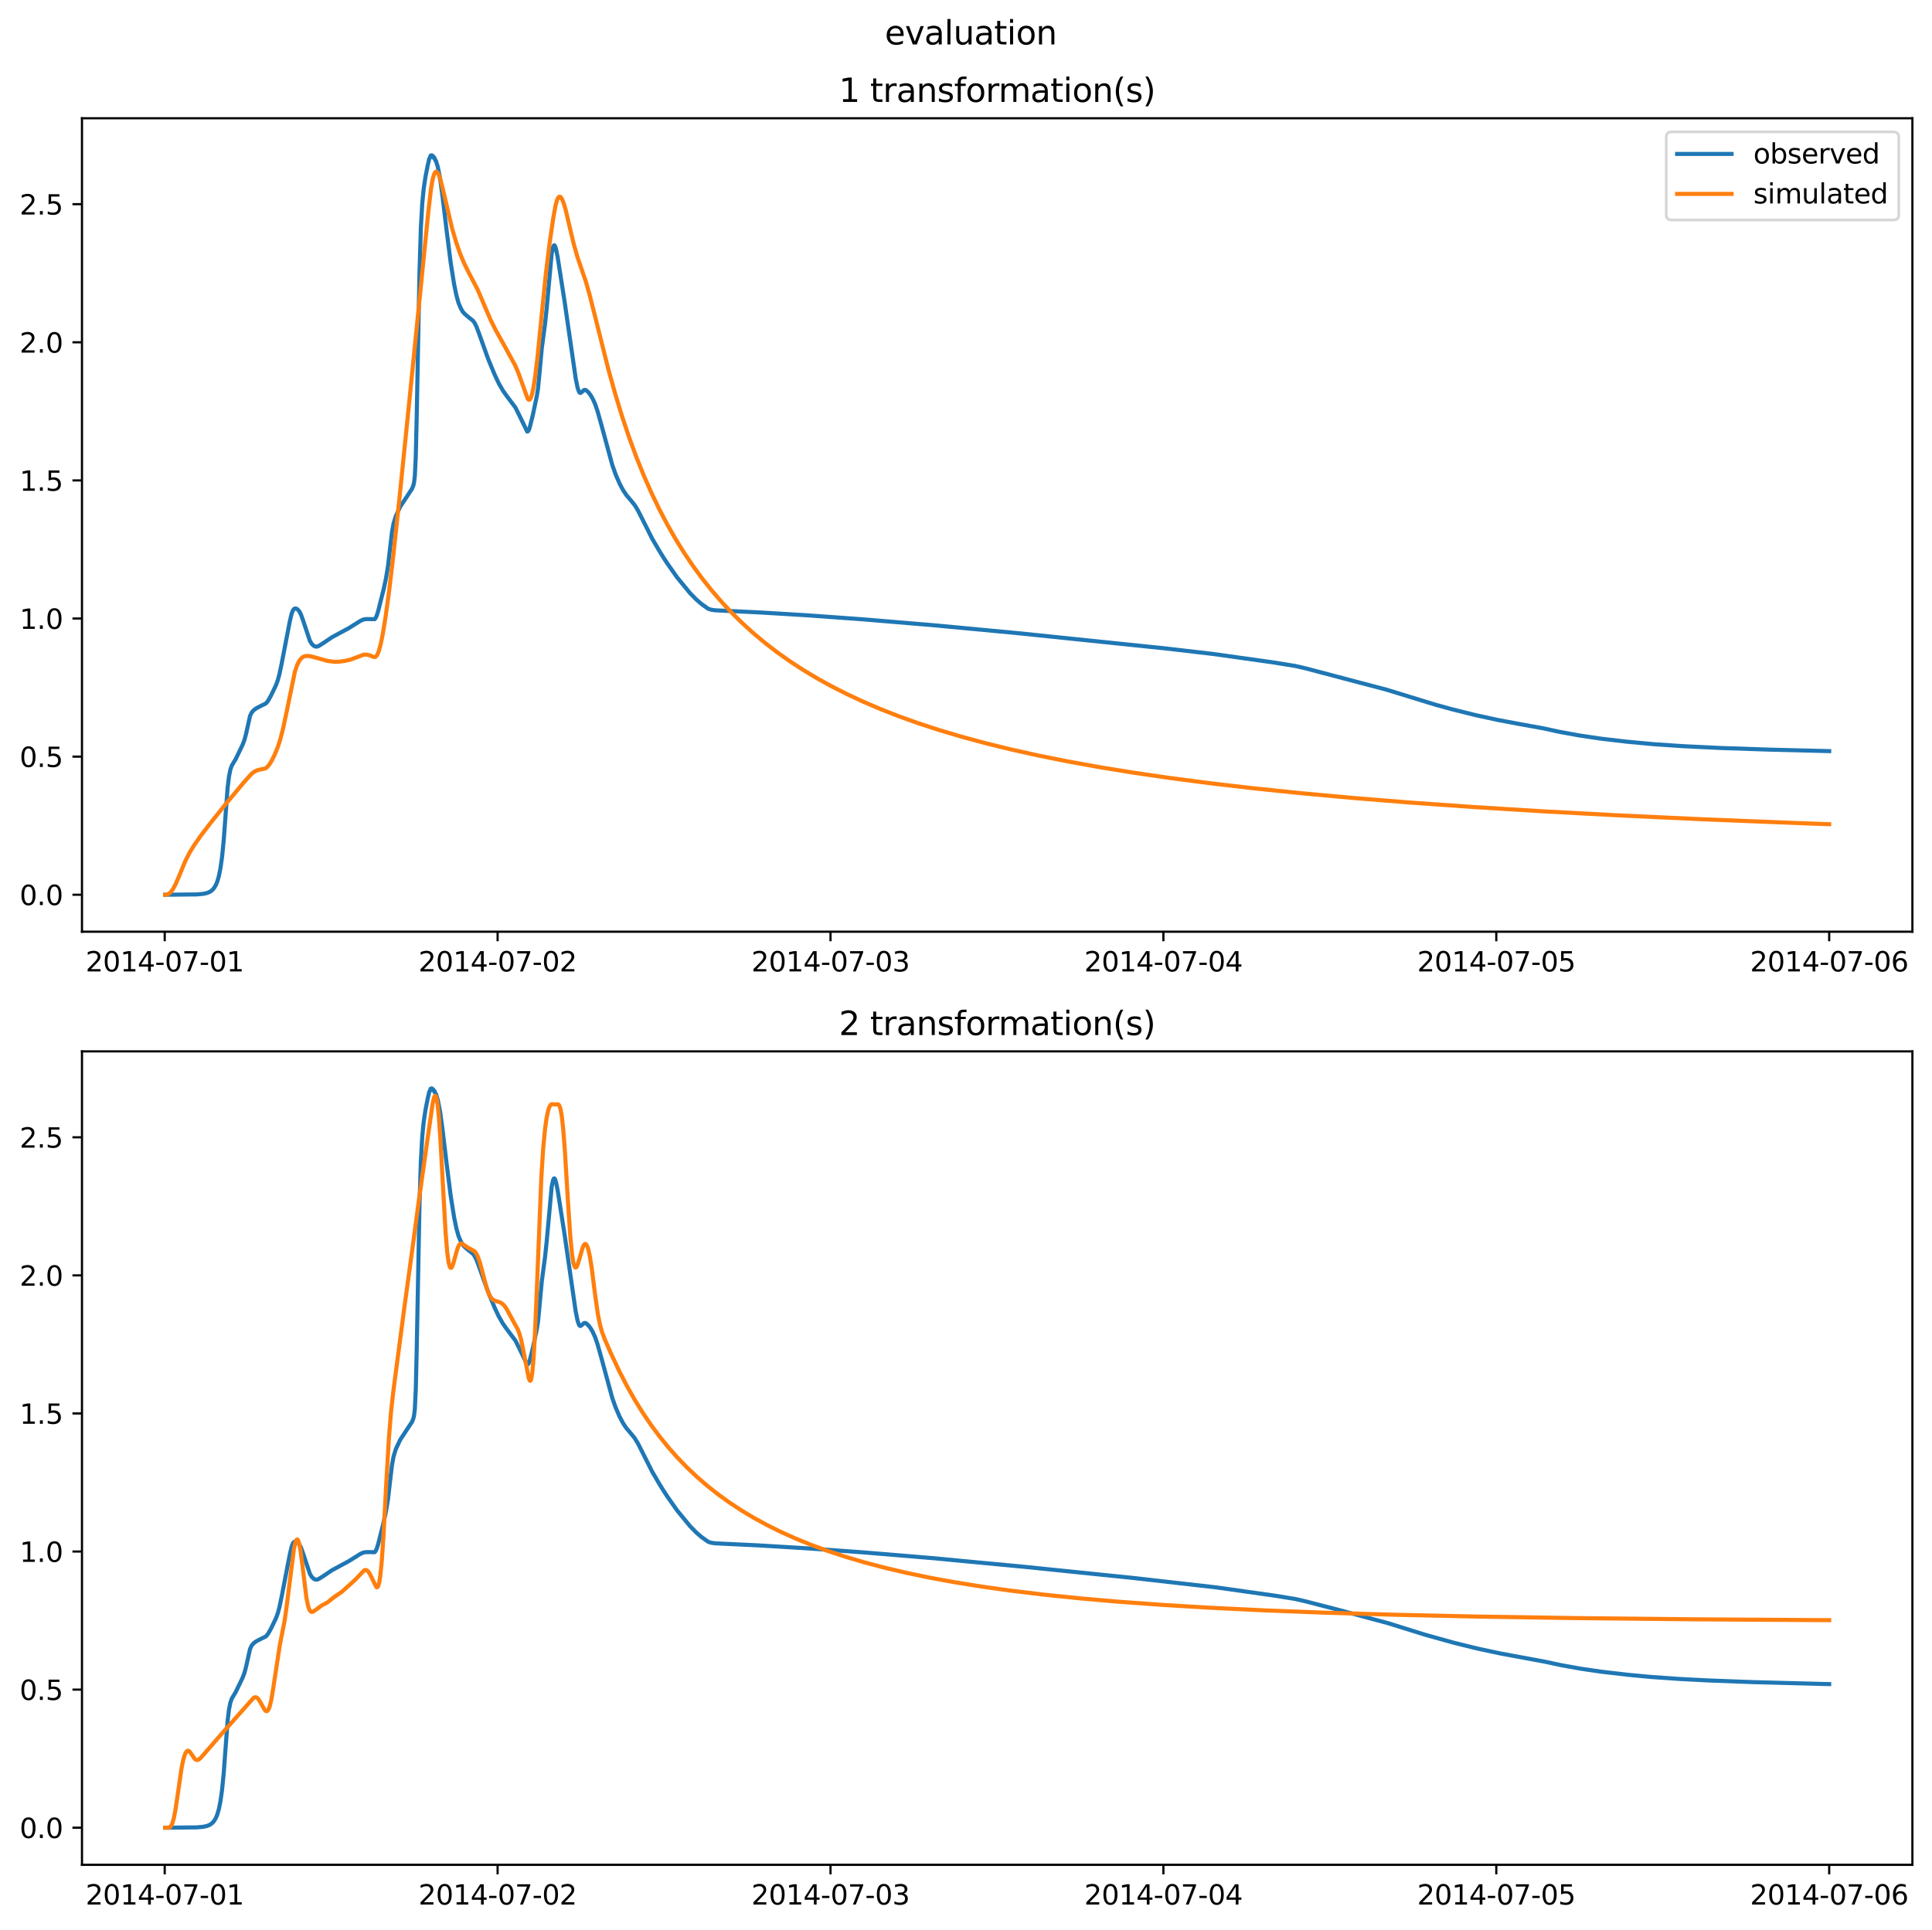<?xml version="1.0" encoding="utf-8" standalone="no"?>
<!DOCTYPE svg PUBLIC "-//W3C//DTD SVG 1.1//EN"
  "http://www.w3.org/Graphics/SVG/1.1/DTD/svg11.dtd">
<svg xmlns:xlink="http://www.w3.org/1999/xlink" width="709.427pt" height="708.798pt" viewBox="0 0 709.427 708.798" xmlns="http://www.w3.org/2000/svg" version="1.1">
 <defs>
  <style type="text/css">*{stroke-linejoin: round; stroke-linecap: butt}</style>
 </defs>
 <g id="figure_1">
  <g id="patch_1">
   <path d="M 0 708.798 
L 709.427 708.798 
L 709.427 0 
L 0 0 
z
" style="fill: #ffffff"/>
  </g>
  <g id="axes_1">
   <g id="patch_2">
    <path d="M 30.103 342.2 
L 702.227 342.2 
L 702.227 43.44 
L 30.103 43.44 
z
" style="fill: #ffffff"/>
   </g>
   <g id="matplotlib.axis_1">
    <g id="xtick_1">
     <g id="line2d_1">
      <defs>
       <path id="m6046b69a7a" d="M 0 0 
L 0 3.5 
" style="stroke: #000000; stroke-width: 0.8"/>
      </defs>
      <g>
       <use xlink:href="#m6046b69a7a" x="60.484" y="342.2" style="stroke: #000000; stroke-width: 0.8"/>
      </g>
     </g>
     <g id="text_1">
      <!-- 2014-07-01 -->
      <g transform="translate(31.427 356.798) scale(0.1 -0.1)">
       <defs>
        <path id="DejaVuSans-32" d="M 1228 531 
L 3431 531 
L 3431 0 
L 469 0 
L 469 531 
Q 828 903 1448 1529 
Q 2069 2156 2228 2338 
Q 2531 2678 2651 2914 
Q 2772 3150 2772 3378 
Q 2772 3750 2511 3984 
Q 2250 4219 1831 4219 
Q 1534 4219 1204 4116 
Q 875 4013 500 3803 
L 500 4441 
Q 881 4594 1212 4672 
Q 1544 4750 1819 4750 
Q 2544 4750 2975 4387 
Q 3406 4025 3406 3419 
Q 3406 3131 3298 2873 
Q 3191 2616 2906 2266 
Q 2828 2175 2409 1742 
Q 1991 1309 1228 531 
z
" transform="scale(0.016)"/>
        <path id="DejaVuSans-30" d="M 2034 4250 
Q 1547 4250 1301 3770 
Q 1056 3291 1056 2328 
Q 1056 1369 1301 889 
Q 1547 409 2034 409 
Q 2525 409 2770 889 
Q 3016 1369 3016 2328 
Q 3016 3291 2770 3770 
Q 2525 4250 2034 4250 
z
M 2034 4750 
Q 2819 4750 3233 4129 
Q 3647 3509 3647 2328 
Q 3647 1150 3233 529 
Q 2819 -91 2034 -91 
Q 1250 -91 836 529 
Q 422 1150 422 2328 
Q 422 3509 836 4129 
Q 1250 4750 2034 4750 
z
" transform="scale(0.016)"/>
        <path id="DejaVuSans-31" d="M 794 531 
L 1825 531 
L 1825 4091 
L 703 3866 
L 703 4441 
L 1819 4666 
L 2450 4666 
L 2450 531 
L 3481 531 
L 3481 0 
L 794 0 
L 794 531 
z
" transform="scale(0.016)"/>
        <path id="DejaVuSans-34" d="M 2419 4116 
L 825 1625 
L 2419 1625 
L 2419 4116 
z
M 2253 4666 
L 3047 4666 
L 3047 1625 
L 3713 1625 
L 3713 1100 
L 3047 1100 
L 3047 0 
L 2419 0 
L 2419 1100 
L 313 1100 
L 313 1709 
L 2253 4666 
z
" transform="scale(0.016)"/>
        <path id="DejaVuSans-2d" d="M 313 2009 
L 1997 2009 
L 1997 1497 
L 313 1497 
L 313 2009 
z
" transform="scale(0.016)"/>
        <path id="DejaVuSans-37" d="M 525 4666 
L 3525 4666 
L 3525 4397 
L 1831 0 
L 1172 0 
L 2766 4134 
L 525 4134 
L 525 4666 
z
" transform="scale(0.016)"/>
       </defs>
       <use xlink:href="#DejaVuSans-32"/>
       <use xlink:href="#DejaVuSans-30" x="63.623"/>
       <use xlink:href="#DejaVuSans-31" x="127.246"/>
       <use xlink:href="#DejaVuSans-34" x="190.869"/>
       <use xlink:href="#DejaVuSans-2d" x="254.492"/>
       <use xlink:href="#DejaVuSans-30" x="290.576"/>
       <use xlink:href="#DejaVuSans-37" x="354.199"/>
       <use xlink:href="#DejaVuSans-2d" x="417.822"/>
       <use xlink:href="#DejaVuSans-30" x="453.906"/>
       <use xlink:href="#DejaVuSans-31" x="517.529"/>
      </g>
     </g>
    </g>
    <g id="xtick_2">
     <g id="line2d_2">
      <g>
       <use xlink:href="#m6046b69a7a" x="182.723" y="342.2" style="stroke: #000000; stroke-width: 0.8"/>
      </g>
     </g>
     <g id="text_2">
      <!-- 2014-07-02 -->
      <g transform="translate(153.665 356.798) scale(0.1 -0.1)">
       <use xlink:href="#DejaVuSans-32"/>
       <use xlink:href="#DejaVuSans-30" x="63.623"/>
       <use xlink:href="#DejaVuSans-31" x="127.246"/>
       <use xlink:href="#DejaVuSans-34" x="190.869"/>
       <use xlink:href="#DejaVuSans-2d" x="254.492"/>
       <use xlink:href="#DejaVuSans-30" x="290.576"/>
       <use xlink:href="#DejaVuSans-37" x="354.199"/>
       <use xlink:href="#DejaVuSans-2d" x="417.822"/>
       <use xlink:href="#DejaVuSans-30" x="453.906"/>
       <use xlink:href="#DejaVuSans-32" x="517.529"/>
      </g>
     </g>
    </g>
    <g id="xtick_3">
     <g id="line2d_3">
      <g>
       <use xlink:href="#m6046b69a7a" x="304.961" y="342.2" style="stroke: #000000; stroke-width: 0.8"/>
      </g>
     </g>
     <g id="text_3">
      <!-- 2014-07-03 -->
      <g transform="translate(275.903 356.798) scale(0.1 -0.1)">
       <defs>
        <path id="DejaVuSans-33" d="M 2597 2516 
Q 3050 2419 3304 2112 
Q 3559 1806 3559 1356 
Q 3559 666 3084 287 
Q 2609 -91 1734 -91 
Q 1441 -91 1130 -33 
Q 819 25 488 141 
L 488 750 
Q 750 597 1062 519 
Q 1375 441 1716 441 
Q 2309 441 2620 675 
Q 2931 909 2931 1356 
Q 2931 1769 2642 2001 
Q 2353 2234 1838 2234 
L 1294 2234 
L 1294 2753 
L 1863 2753 
Q 2328 2753 2575 2939 
Q 2822 3125 2822 3475 
Q 2822 3834 2567 4026 
Q 2313 4219 1838 4219 
Q 1578 4219 1281 4162 
Q 984 4106 628 3988 
L 628 4550 
Q 988 4650 1302 4700 
Q 1616 4750 1894 4750 
Q 2613 4750 3031 4423 
Q 3450 4097 3450 3541 
Q 3450 3153 3228 2886 
Q 3006 2619 2597 2516 
z
" transform="scale(0.016)"/>
       </defs>
       <use xlink:href="#DejaVuSans-32"/>
       <use xlink:href="#DejaVuSans-30" x="63.623"/>
       <use xlink:href="#DejaVuSans-31" x="127.246"/>
       <use xlink:href="#DejaVuSans-34" x="190.869"/>
       <use xlink:href="#DejaVuSans-2d" x="254.492"/>
       <use xlink:href="#DejaVuSans-30" x="290.576"/>
       <use xlink:href="#DejaVuSans-37" x="354.199"/>
       <use xlink:href="#DejaVuSans-2d" x="417.822"/>
       <use xlink:href="#DejaVuSans-30" x="453.906"/>
       <use xlink:href="#DejaVuSans-33" x="517.529"/>
      </g>
     </g>
    </g>
    <g id="xtick_4">
     <g id="line2d_4">
      <g>
       <use xlink:href="#m6046b69a7a" x="427.199" y="342.2" style="stroke: #000000; stroke-width: 0.8"/>
      </g>
     </g>
     <g id="text_4">
      <!-- 2014-07-04 -->
      <g transform="translate(398.141 356.798) scale(0.1 -0.1)">
       <use xlink:href="#DejaVuSans-32"/>
       <use xlink:href="#DejaVuSans-30" x="63.623"/>
       <use xlink:href="#DejaVuSans-31" x="127.246"/>
       <use xlink:href="#DejaVuSans-34" x="190.869"/>
       <use xlink:href="#DejaVuSans-2d" x="254.492"/>
       <use xlink:href="#DejaVuSans-30" x="290.576"/>
       <use xlink:href="#DejaVuSans-37" x="354.199"/>
       <use xlink:href="#DejaVuSans-2d" x="417.822"/>
       <use xlink:href="#DejaVuSans-30" x="453.906"/>
       <use xlink:href="#DejaVuSans-34" x="517.529"/>
      </g>
     </g>
    </g>
    <g id="xtick_5">
     <g id="line2d_5">
      <g>
       <use xlink:href="#m6046b69a7a" x="549.437" y="342.2" style="stroke: #000000; stroke-width: 0.8"/>
      </g>
     </g>
     <g id="text_5">
      <!-- 2014-07-05 -->
      <g transform="translate(520.38 356.798) scale(0.1 -0.1)">
       <defs>
        <path id="DejaVuSans-35" d="M 691 4666 
L 3169 4666 
L 3169 4134 
L 1269 4134 
L 1269 2991 
Q 1406 3038 1543 3061 
Q 1681 3084 1819 3084 
Q 2600 3084 3056 2656 
Q 3513 2228 3513 1497 
Q 3513 744 3044 326 
Q 2575 -91 1722 -91 
Q 1428 -91 1123 -41 
Q 819 9 494 109 
L 494 744 
Q 775 591 1075 516 
Q 1375 441 1709 441 
Q 2250 441 2565 725 
Q 2881 1009 2881 1497 
Q 2881 1984 2565 2268 
Q 2250 2553 1709 2553 
Q 1456 2553 1204 2497 
Q 953 2441 691 2322 
L 691 4666 
z
" transform="scale(0.016)"/>
       </defs>
       <use xlink:href="#DejaVuSans-32"/>
       <use xlink:href="#DejaVuSans-30" x="63.623"/>
       <use xlink:href="#DejaVuSans-31" x="127.246"/>
       <use xlink:href="#DejaVuSans-34" x="190.869"/>
       <use xlink:href="#DejaVuSans-2d" x="254.492"/>
       <use xlink:href="#DejaVuSans-30" x="290.576"/>
       <use xlink:href="#DejaVuSans-37" x="354.199"/>
       <use xlink:href="#DejaVuSans-2d" x="417.822"/>
       <use xlink:href="#DejaVuSans-30" x="453.906"/>
       <use xlink:href="#DejaVuSans-35" x="517.529"/>
      </g>
     </g>
    </g>
    <g id="xtick_6">
     <g id="line2d_6">
      <g>
       <use xlink:href="#m6046b69a7a" x="671.676" y="342.2" style="stroke: #000000; stroke-width: 0.8"/>
      </g>
     </g>
     <g id="text_6">
      <!-- 2014-07-06 -->
      <g transform="translate(642.618 356.798) scale(0.1 -0.1)">
       <defs>
        <path id="DejaVuSans-36" d="M 2113 2584 
Q 1688 2584 1439 2293 
Q 1191 2003 1191 1497 
Q 1191 994 1439 701 
Q 1688 409 2113 409 
Q 2538 409 2786 701 
Q 3034 994 3034 1497 
Q 3034 2003 2786 2293 
Q 2538 2584 2113 2584 
z
M 3366 4563 
L 3366 3988 
Q 3128 4100 2886 4159 
Q 2644 4219 2406 4219 
Q 1781 4219 1451 3797 
Q 1122 3375 1075 2522 
Q 1259 2794 1537 2939 
Q 1816 3084 2150 3084 
Q 2853 3084 3261 2657 
Q 3669 2231 3669 1497 
Q 3669 778 3244 343 
Q 2819 -91 2113 -91 
Q 1303 -91 875 529 
Q 447 1150 447 2328 
Q 447 3434 972 4092 
Q 1497 4750 2381 4750 
Q 2619 4750 2861 4703 
Q 3103 4656 3366 4563 
z
" transform="scale(0.016)"/>
       </defs>
       <use xlink:href="#DejaVuSans-32"/>
       <use xlink:href="#DejaVuSans-30" x="63.623"/>
       <use xlink:href="#DejaVuSans-31" x="127.246"/>
       <use xlink:href="#DejaVuSans-34" x="190.869"/>
       <use xlink:href="#DejaVuSans-2d" x="254.492"/>
       <use xlink:href="#DejaVuSans-30" x="290.576"/>
       <use xlink:href="#DejaVuSans-37" x="354.199"/>
       <use xlink:href="#DejaVuSans-2d" x="417.822"/>
       <use xlink:href="#DejaVuSans-30" x="453.906"/>
       <use xlink:href="#DejaVuSans-36" x="517.529"/>
      </g>
     </g>
    </g>
   </g>
   <g id="matplotlib.axis_2">
    <g id="ytick_1">
     <g id="line2d_7">
      <defs>
       <path id="mabe12822a8" d="M 0 0 
L -3.5 0 
" style="stroke: #000000; stroke-width: 0.8"/>
      </defs>
      <g>
       <use xlink:href="#mabe12822a8" x="30.103" y="328.62" style="stroke: #000000; stroke-width: 0.8"/>
      </g>
     </g>
     <g id="text_7">
      <!-- 0.0 -->
      <g transform="translate(7.2 332.419) scale(0.1 -0.1)">
       <defs>
        <path id="DejaVuSans-2e" d="M 684 794 
L 1344 794 
L 1344 0 
L 684 0 
L 684 794 
z
" transform="scale(0.016)"/>
       </defs>
       <use xlink:href="#DejaVuSans-30"/>
       <use xlink:href="#DejaVuSans-2e" x="63.623"/>
       <use xlink:href="#DejaVuSans-30" x="95.41"/>
      </g>
     </g>
    </g>
    <g id="ytick_2">
     <g id="line2d_8">
      <g>
       <use xlink:href="#mabe12822a8" x="30.103" y="277.895" style="stroke: #000000; stroke-width: 0.8"/>
      </g>
     </g>
     <g id="text_8">
      <!-- 0.5 -->
      <g transform="translate(7.2 281.695) scale(0.1 -0.1)">
       <use xlink:href="#DejaVuSans-30"/>
       <use xlink:href="#DejaVuSans-2e" x="63.623"/>
       <use xlink:href="#DejaVuSans-35" x="95.41"/>
      </g>
     </g>
    </g>
    <g id="ytick_3">
     <g id="line2d_9">
      <g>
       <use xlink:href="#mabe12822a8" x="30.103" y="227.171" style="stroke: #000000; stroke-width: 0.8"/>
      </g>
     </g>
     <g id="text_9">
      <!-- 1.0 -->
      <g transform="translate(7.2 230.97) scale(0.1 -0.1)">
       <use xlink:href="#DejaVuSans-31"/>
       <use xlink:href="#DejaVuSans-2e" x="63.623"/>
       <use xlink:href="#DejaVuSans-30" x="95.41"/>
      </g>
     </g>
    </g>
    <g id="ytick_4">
     <g id="line2d_10">
      <g>
       <use xlink:href="#mabe12822a8" x="30.103" y="176.446" style="stroke: #000000; stroke-width: 0.8"/>
      </g>
     </g>
     <g id="text_10">
      <!-- 1.5 -->
      <g transform="translate(7.2 180.246) scale(0.1 -0.1)">
       <use xlink:href="#DejaVuSans-31"/>
       <use xlink:href="#DejaVuSans-2e" x="63.623"/>
       <use xlink:href="#DejaVuSans-35" x="95.41"/>
      </g>
     </g>
    </g>
    <g id="ytick_5">
     <g id="line2d_11">
      <g>
       <use xlink:href="#mabe12822a8" x="30.103" y="125.722" style="stroke: #000000; stroke-width: 0.8"/>
      </g>
     </g>
     <g id="text_11">
      <!-- 2.0 -->
      <g transform="translate(7.2 129.521) scale(0.1 -0.1)">
       <use xlink:href="#DejaVuSans-32"/>
       <use xlink:href="#DejaVuSans-2e" x="63.623"/>
       <use xlink:href="#DejaVuSans-30" x="95.41"/>
      </g>
     </g>
    </g>
    <g id="ytick_6">
     <g id="line2d_12">
      <g>
       <use xlink:href="#mabe12822a8" x="30.103" y="74.997" style="stroke: #000000; stroke-width: 0.8"/>
      </g>
     </g>
     <g id="text_12">
      <!-- 2.5 -->
      <g transform="translate(7.2 78.796) scale(0.1 -0.1)">
       <use xlink:href="#DejaVuSans-32"/>
       <use xlink:href="#DejaVuSans-2e" x="63.623"/>
       <use xlink:href="#DejaVuSans-35" x="95.41"/>
      </g>
     </g>
    </g>
   </g>
   <g id="line2d_13">
    <path d="M 60.654 328.62 
L 72.199 328.509 
L 74.661 328.29 
L 76.104 327.962 
L 77.122 327.516 
L 77.886 326.966 
L 78.565 326.217 
L 79.245 325.093 
L 79.754 323.878 
L 80.348 321.875 
L 80.942 318.962 
L 81.537 314.749 
L 82.131 308.833 
L 82.81 299.659 
L 83.574 289.384 
L 84.083 285.209 
L 84.593 282.674 
L 85.102 281.21 
L 85.696 280.214 
L 86.545 278.808 
L 89.092 273.528 
L 89.771 271.711 
L 90.365 269.461 
L 91.808 262.991 
L 92.317 261.875 
L 92.996 260.999 
L 93.845 260.311 
L 95.119 259.599 
L 97.665 258.348 
L 98.344 257.498 
L 98.769 256.804 
L 99.448 255.589 
L 101.315 251.718 
L 101.994 249.883 
L 102.589 247.68 
L 103.438 243.654 
L 106.409 228.245 
L 107.088 225.377 
L 107.597 224.123 
L 108.022 223.614 
L 108.446 223.459 
L 108.87 223.556 
L 109.38 223.919 
L 109.974 224.656 
L 110.483 225.639 
L 111.247 227.736 
L 113.794 235.373 
L 114.473 236.483 
L 115.152 237.151 
L 115.746 237.45 
L 116.341 237.491 
L 116.935 237.31 
L 118.378 236.422 
L 121.943 234.016 
L 127.97 230.768 
L 132.384 228.01 
L 133.488 227.53 
L 134.422 227.379 
L 136.034 227.38 
L 137.562 227.417 
L 137.902 227.033 
L 138.326 226.137 
L 138.836 224.541 
L 140.873 216.432 
L 141.722 212.467 
L 142.486 207.86 
L 143.165 201.911 
L 143.929 195.471 
L 144.523 192.24 
L 145.372 189.467 
L 146.985 186.071 
L 151.314 179.498 
L 151.824 178.174 
L 152.078 176.961 
L 152.333 174.758 
L 152.672 167.69 
L 153.012 153.086 
L 154.031 100.237 
L 154.54 83.688 
L 155.049 74.772 
L 155.559 69.521 
L 156.238 64.899 
L 157.087 60.572 
L 157.426 59.18 
L 157.596 58.296 
L 157.851 57.999 
L 158.105 57.158 
L 158.275 57.463 
L 158.36 57.423 
L 158.53 57.02 
L 158.615 57.105 
L 158.869 57.615 
L 159.039 57.332 
L 159.209 57.772 
L 159.379 58.11 
L 159.548 57.971 
L 159.718 58.509 
L 159.888 58.976 
L 160.058 59.01 
L 160.737 61.217 
L 161.586 65.473 
L 162.435 71.656 
L 163.963 84.39 
L 165.49 96.462 
L 166.764 104.475 
L 167.613 108.57 
L 168.377 111.302 
L 169.226 113.281 
L 169.905 114.468 
L 170.669 115.328 
L 172.027 116.484 
L 173.725 117.838 
L 174.319 118.686 
L 174.998 120.074 
L 175.932 122.584 
L 179.242 131.819 
L 181.619 137.553 
L 183.147 140.801 
L 184.675 143.46 
L 185.948 145.268 
L 189.259 149.67 
L 190.787 152.737 
L 193.588 158.514 
L 193.843 158.423 
L 194.183 157.966 
L 194.522 156.982 
L 195.71 152.212 
L 197.154 145.3 
L 197.578 142.539 
L 198.002 138.165 
L 198.936 127.992 
L 200.125 119.05 
L 200.719 113.499 
L 202.586 93.083 
L 203.096 90.738 
L 203.435 90.098 
L 203.605 90.103 
L 203.86 90.498 
L 204.199 91.604 
L 204.793 94.605 
L 207.34 110.914 
L 208.359 118.004 
L 211.415 139.109 
L 212.094 142.415 
L 212.603 143.882 
L 212.943 144.285 
L 213.197 144.306 
L 213.537 144.062 
L 214.471 143.242 
L 214.895 143.194 
L 215.32 143.405 
L 216.084 144.11 
L 216.848 145.111 
L 217.696 146.572 
L 218.545 148.475 
L 219.394 150.965 
L 220.752 155.781 
L 224.827 170.772 
L 226.1 174.358 
L 227.543 177.676 
L 228.817 180.068 
L 230.005 181.846 
L 231.533 183.641 
L 233.061 185.515 
L 234.249 187.472 
L 235.862 190.65 
L 239.513 197.901 
L 242.314 202.674 
L 243.757 204.991 
L 244.945 206.814 
L 248.596 212.017 
L 253.349 217.809 
L 255.641 220.16 
L 257.509 221.782 
L 260.055 223.594 
L 261.159 223.946 
L 262.602 224.152 
L 265.743 224.307 
L 278.561 224.915 
L 296.302 225.987 
L 316.591 227.448 
L 343.924 229.734 
L 346.726 230.009 
L 373.296 232.505 
L 427.709 238.128 
L 445.365 240.18 
L 467.181 243.245 
L 475.585 244.596 
L 479.32 245.452 
L 509.031 253.282 
L 527.282 258.881 
L 532.969 260.447 
L 541.798 262.648 
L 550.032 264.434 
L 558.181 265.972 
L 566.755 267.515 
L 572.612 268.792 
L 580.082 270.15 
L 587.892 271.305 
L 597.229 272.397 
L 607.501 273.349 
L 618.281 274.073 
L 631.948 274.729 
L 650.114 275.337 
L 671.676 275.871 
L 671.676 275.871 
" clip-path="url(#p5f50b4cc4f)" style="fill: none; stroke: #1f77b4; stroke-width: 1.5; stroke-linecap: square"/>
   </g>
   <g id="line2d_14">
    <path d="M 60.654 328.62 
L 61.503 328.509 
L 62.097 328.203 
L 62.776 327.568 
L 63.54 326.5 
L 64.474 324.754 
L 65.663 321.997 
L 68.124 316.072 
L 69.567 313.266 
L 71.265 310.471 
L 73.472 307.295 
L 76.953 302.721 
L 82.98 295.2 
L 89.601 287.276 
L 92.402 284.168 
L 93.421 283.409 
L 94.439 282.922 
L 95.628 282.619 
L 97.411 282.249 
L 98.09 281.755 
L 98.854 280.869 
L 99.703 279.515 
L 100.806 277.295 
L 101.994 274.431 
L 102.928 271.528 
L 103.947 267.552 
L 105.22 261.605 
L 108.276 246.725 
L 109.04 244.452 
L 109.804 242.869 
L 110.483 241.934 
L 111.162 241.35 
L 111.841 241.036 
L 112.69 240.905 
L 113.794 240.993 
L 115.322 241.365 
L 120.33 242.763 
L 122.707 243.051 
L 124.405 243.033 
L 126.527 242.763 
L 128.479 242.327 
L 130.347 241.659 
L 133.573 240.437 
L 134.506 240.424 
L 135.61 240.652 
L 136.968 241.191 
L 137.562 241.351 
L 137.902 241.243 
L 138.242 240.932 
L 138.666 240.225 
L 139.175 238.896 
L 139.77 236.707 
L 140.534 232.991 
L 141.552 226.769 
L 142.825 217.54 
L 144.353 204.698 
L 146.73 182.503 
L 150.38 146.578 
L 157.341 77.238 
L 158.275 69.275 
L 158.869 65.84 
L 159.379 64.024 
L 159.803 63.246 
L 160.143 63.053 
L 160.397 63.132 
L 160.737 63.503 
L 161.161 64.34 
L 161.755 66.082 
L 162.604 69.424 
L 166 83.877 
L 167.528 89.058 
L 168.971 93.218 
L 170.414 96.684 
L 171.942 99.771 
L 175.422 106.449 
L 177.545 111.444 
L 180.176 117.558 
L 182.044 121.303 
L 184.675 126.006 
L 189.174 134.213 
L 190.363 137.007 
L 191.891 141.227 
L 193.758 146.428 
L 194.098 146.814 
L 194.352 146.858 
L 194.607 146.677 
L 194.947 146.077 
L 195.371 144.754 
L 195.88 142.367 
L 196.559 137.964 
L 197.408 130.852 
L 198.682 117.952 
L 200.379 101.123 
L 201.738 89.891 
L 203.096 80.479 
L 203.945 75.69 
L 204.539 73.5 
L 204.963 72.604 
L 205.303 72.269 
L 205.642 72.246 
L 205.982 72.505 
L 206.406 73.178 
L 207.001 74.665 
L 207.765 77.298 
L 208.953 82.382 
L 210.736 89.849 
L 212.094 94.588 
L 213.537 98.807 
L 215.065 103.238 
L 216.423 107.967 
L 218.46 116.012 
L 223.299 135.314 
L 225.931 144.761 
L 228.477 153.087 
L 231.024 160.678 
L 233.655 167.841 
L 236.372 174.596 
L 239.173 180.967 
L 242.059 186.978 
L 245.03 192.652 
L 248.086 198.009 
L 251.227 203.07 
L 254.453 207.853 
L 257.848 212.488 
L 261.329 216.861 
L 264.979 221.086 
L 268.714 225.07 
L 272.619 228.909 
L 276.693 232.603 
L 280.938 236.149 
L 285.352 239.548 
L 290.021 242.859 
L 294.859 246.02 
L 299.953 249.082 
L 305.3 252.041 
L 310.988 254.932 
L 317.015 257.742 
L 323.382 260.463 
L 330.088 263.088 
L 337.218 265.64 
L 344.858 268.136 
L 353.007 270.562 
L 361.751 272.929 
L 371.088 275.223 
L 381.105 277.451 
L 391.886 279.618 
L 403.516 281.725 
L 416.079 283.771 
L 429.661 285.754 
L 444.346 287.671 
L 460.39 289.538 
L 477.877 291.344 
L 496.977 293.089 
L 517.859 294.771 
L 540.864 296.398 
L 566.245 297.966 
L 594.343 299.474 
L 625.497 300.921 
L 660.301 302.31 
L 671.676 302.72 
L 671.676 302.72 
" clip-path="url(#p5f50b4cc4f)" style="fill: none; stroke: #ff7f0e; stroke-width: 1.5; stroke-linecap: square"/>
   </g>
   <g id="patch_3">
    <path d="M 30.103 342.2 
L 30.103 43.44 
" style="fill: none; stroke: #000000; stroke-width: 0.8; stroke-linejoin: miter; stroke-linecap: square"/>
   </g>
   <g id="patch_4">
    <path d="M 702.227 342.2 
L 702.227 43.44 
" style="fill: none; stroke: #000000; stroke-width: 0.8; stroke-linejoin: miter; stroke-linecap: square"/>
   </g>
   <g id="patch_5">
    <path d="M 30.103 342.2 
L 702.227 342.2 
" style="fill: none; stroke: #000000; stroke-width: 0.8; stroke-linejoin: miter; stroke-linecap: square"/>
   </g>
   <g id="patch_6">
    <path d="M 30.103 43.44 
L 702.227 43.44 
" style="fill: none; stroke: #000000; stroke-width: 0.8; stroke-linejoin: miter; stroke-linecap: square"/>
   </g>
   <g id="text_13">
    <!-- 1 transformation(s) -->
    <g transform="translate(308.05 37.44) scale(0.12 -0.12)">
     <defs>
      <path id="DejaVuSans-20" transform="scale(0.016)"/>
      <path id="DejaVuSans-74" d="M 1172 4494 
L 1172 3500 
L 2356 3500 
L 2356 3053 
L 1172 3053 
L 1172 1153 
Q 1172 725 1289 603 
Q 1406 481 1766 481 
L 2356 481 
L 2356 0 
L 1766 0 
Q 1100 0 847 248 
Q 594 497 594 1153 
L 594 3053 
L 172 3053 
L 172 3500 
L 594 3500 
L 594 4494 
L 1172 4494 
z
" transform="scale(0.016)"/>
      <path id="DejaVuSans-72" d="M 2631 2963 
Q 2534 3019 2420 3045 
Q 2306 3072 2169 3072 
Q 1681 3072 1420 2755 
Q 1159 2438 1159 1844 
L 1159 0 
L 581 0 
L 581 3500 
L 1159 3500 
L 1159 2956 
Q 1341 3275 1631 3429 
Q 1922 3584 2338 3584 
Q 2397 3584 2469 3576 
Q 2541 3569 2628 3553 
L 2631 2963 
z
" transform="scale(0.016)"/>
      <path id="DejaVuSans-61" d="M 2194 1759 
Q 1497 1759 1228 1600 
Q 959 1441 959 1056 
Q 959 750 1161 570 
Q 1363 391 1709 391 
Q 2188 391 2477 730 
Q 2766 1069 2766 1631 
L 2766 1759 
L 2194 1759 
z
M 3341 1997 
L 3341 0 
L 2766 0 
L 2766 531 
Q 2569 213 2275 61 
Q 1981 -91 1556 -91 
Q 1019 -91 701 211 
Q 384 513 384 1019 
Q 384 1609 779 1909 
Q 1175 2209 1959 2209 
L 2766 2209 
L 2766 2266 
Q 2766 2663 2505 2880 
Q 2244 3097 1772 3097 
Q 1472 3097 1187 3025 
Q 903 2953 641 2809 
L 641 3341 
Q 956 3463 1253 3523 
Q 1550 3584 1831 3584 
Q 2591 3584 2966 3190 
Q 3341 2797 3341 1997 
z
" transform="scale(0.016)"/>
      <path id="DejaVuSans-6e" d="M 3513 2113 
L 3513 0 
L 2938 0 
L 2938 2094 
Q 2938 2591 2744 2837 
Q 2550 3084 2163 3084 
Q 1697 3084 1428 2787 
Q 1159 2491 1159 1978 
L 1159 0 
L 581 0 
L 581 3500 
L 1159 3500 
L 1159 2956 
Q 1366 3272 1645 3428 
Q 1925 3584 2291 3584 
Q 2894 3584 3203 3211 
Q 3513 2838 3513 2113 
z
" transform="scale(0.016)"/>
      <path id="DejaVuSans-73" d="M 2834 3397 
L 2834 2853 
Q 2591 2978 2328 3040 
Q 2066 3103 1784 3103 
Q 1356 3103 1142 2972 
Q 928 2841 928 2578 
Q 928 2378 1081 2264 
Q 1234 2150 1697 2047 
L 1894 2003 
Q 2506 1872 2764 1633 
Q 3022 1394 3022 966 
Q 3022 478 2636 193 
Q 2250 -91 1575 -91 
Q 1294 -91 989 -36 
Q 684 19 347 128 
L 347 722 
Q 666 556 975 473 
Q 1284 391 1588 391 
Q 1994 391 2212 530 
Q 2431 669 2431 922 
Q 2431 1156 2273 1281 
Q 2116 1406 1581 1522 
L 1381 1569 
Q 847 1681 609 1914 
Q 372 2147 372 2553 
Q 372 3047 722 3315 
Q 1072 3584 1716 3584 
Q 2034 3584 2315 3537 
Q 2597 3491 2834 3397 
z
" transform="scale(0.016)"/>
      <path id="DejaVuSans-66" d="M 2375 4863 
L 2375 4384 
L 1825 4384 
Q 1516 4384 1395 4259 
Q 1275 4134 1275 3809 
L 1275 3500 
L 2222 3500 
L 2222 3053 
L 1275 3053 
L 1275 0 
L 697 0 
L 697 3053 
L 147 3053 
L 147 3500 
L 697 3500 
L 697 3744 
Q 697 4328 969 4595 
Q 1241 4863 1831 4863 
L 2375 4863 
z
" transform="scale(0.016)"/>
      <path id="DejaVuSans-6f" d="M 1959 3097 
Q 1497 3097 1228 2736 
Q 959 2375 959 1747 
Q 959 1119 1226 758 
Q 1494 397 1959 397 
Q 2419 397 2687 759 
Q 2956 1122 2956 1747 
Q 2956 2369 2687 2733 
Q 2419 3097 1959 3097 
z
M 1959 3584 
Q 2709 3584 3137 3096 
Q 3566 2609 3566 1747 
Q 3566 888 3137 398 
Q 2709 -91 1959 -91 
Q 1206 -91 779 398 
Q 353 888 353 1747 
Q 353 2609 779 3096 
Q 1206 3584 1959 3584 
z
" transform="scale(0.016)"/>
      <path id="DejaVuSans-6d" d="M 3328 2828 
Q 3544 3216 3844 3400 
Q 4144 3584 4550 3584 
Q 5097 3584 5394 3201 
Q 5691 2819 5691 2113 
L 5691 0 
L 5113 0 
L 5113 2094 
Q 5113 2597 4934 2840 
Q 4756 3084 4391 3084 
Q 3944 3084 3684 2787 
Q 3425 2491 3425 1978 
L 3425 0 
L 2847 0 
L 2847 2094 
Q 2847 2600 2669 2842 
Q 2491 3084 2119 3084 
Q 1678 3084 1418 2786 
Q 1159 2488 1159 1978 
L 1159 0 
L 581 0 
L 581 3500 
L 1159 3500 
L 1159 2956 
Q 1356 3278 1631 3431 
Q 1906 3584 2284 3584 
Q 2666 3584 2933 3390 
Q 3200 3197 3328 2828 
z
" transform="scale(0.016)"/>
      <path id="DejaVuSans-69" d="M 603 3500 
L 1178 3500 
L 1178 0 
L 603 0 
L 603 3500 
z
M 603 4863 
L 1178 4863 
L 1178 4134 
L 603 4134 
L 603 4863 
z
" transform="scale(0.016)"/>
      <path id="DejaVuSans-28" d="M 1984 4856 
Q 1566 4138 1362 3434 
Q 1159 2731 1159 2009 
Q 1159 1288 1364 580 
Q 1569 -128 1984 -844 
L 1484 -844 
Q 1016 -109 783 600 
Q 550 1309 550 2009 
Q 550 2706 781 3412 
Q 1013 4119 1484 4856 
L 1984 4856 
z
" transform="scale(0.016)"/>
      <path id="DejaVuSans-29" d="M 513 4856 
L 1013 4856 
Q 1481 4119 1714 3412 
Q 1947 2706 1947 2009 
Q 1947 1309 1714 600 
Q 1481 -109 1013 -844 
L 513 -844 
Q 928 -128 1133 580 
Q 1338 1288 1338 2009 
Q 1338 2731 1133 3434 
Q 928 4138 513 4856 
z
" transform="scale(0.016)"/>
     </defs>
     <use xlink:href="#DejaVuSans-31"/>
     <use xlink:href="#DejaVuSans-20" x="63.623"/>
     <use xlink:href="#DejaVuSans-74" x="95.41"/>
     <use xlink:href="#DejaVuSans-72" x="134.619"/>
     <use xlink:href="#DejaVuSans-61" x="175.732"/>
     <use xlink:href="#DejaVuSans-6e" x="237.012"/>
     <use xlink:href="#DejaVuSans-73" x="300.391"/>
     <use xlink:href="#DejaVuSans-66" x="352.49"/>
     <use xlink:href="#DejaVuSans-6f" x="387.695"/>
     <use xlink:href="#DejaVuSans-72" x="448.877"/>
     <use xlink:href="#DejaVuSans-6d" x="488.24"/>
     <use xlink:href="#DejaVuSans-61" x="585.652"/>
     <use xlink:href="#DejaVuSans-74" x="646.932"/>
     <use xlink:href="#DejaVuSans-69" x="686.141"/>
     <use xlink:href="#DejaVuSans-6f" x="713.924"/>
     <use xlink:href="#DejaVuSans-6e" x="775.105"/>
     <use xlink:href="#DejaVuSans-28" x="838.484"/>
     <use xlink:href="#DejaVuSans-73" x="877.498"/>
     <use xlink:href="#DejaVuSans-29" x="929.598"/>
    </g>
   </g>
   <g id="legend_1">
    <g id="patch_7">
     <path d="M 613.833 80.796 
L 695.227 80.796 
Q 697.227 80.796 697.227 78.796 
L 697.227 50.44 
Q 697.227 48.44 695.227 48.44 
L 613.833 48.44 
Q 611.833 48.44 611.833 50.44 
L 611.833 78.796 
Q 611.833 80.796 613.833 80.796 
z
" style="fill: #ffffff; opacity: 0.8; stroke: #cccccc; stroke-linejoin: miter"/>
    </g>
    <g id="line2d_15">
     <path d="M 615.833 56.538 
L 625.833 56.538 
L 635.833 56.538 
" style="fill: none; stroke: #1f77b4; stroke-width: 1.5; stroke-linecap: square"/>
    </g>
    <g id="text_14">
     <!-- observed -->
     <g transform="translate(643.833 60.038) scale(0.1 -0.1)">
      <defs>
       <path id="DejaVuSans-62" d="M 3116 1747 
Q 3116 2381 2855 2742 
Q 2594 3103 2138 3103 
Q 1681 3103 1420 2742 
Q 1159 2381 1159 1747 
Q 1159 1113 1420 752 
Q 1681 391 2138 391 
Q 2594 391 2855 752 
Q 3116 1113 3116 1747 
z
M 1159 2969 
Q 1341 3281 1617 3432 
Q 1894 3584 2278 3584 
Q 2916 3584 3314 3078 
Q 3713 2572 3713 1747 
Q 3713 922 3314 415 
Q 2916 -91 2278 -91 
Q 1894 -91 1617 61 
Q 1341 213 1159 525 
L 1159 0 
L 581 0 
L 581 4863 
L 1159 4863 
L 1159 2969 
z
" transform="scale(0.016)"/>
       <path id="DejaVuSans-65" d="M 3597 1894 
L 3597 1613 
L 953 1613 
Q 991 1019 1311 708 
Q 1631 397 2203 397 
Q 2534 397 2845 478 
Q 3156 559 3463 722 
L 3463 178 
Q 3153 47 2828 -22 
Q 2503 -91 2169 -91 
Q 1331 -91 842 396 
Q 353 884 353 1716 
Q 353 2575 817 3079 
Q 1281 3584 2069 3584 
Q 2775 3584 3186 3129 
Q 3597 2675 3597 1894 
z
M 3022 2063 
Q 3016 2534 2758 2815 
Q 2500 3097 2075 3097 
Q 1594 3097 1305 2825 
Q 1016 2553 972 2059 
L 3022 2063 
z
" transform="scale(0.016)"/>
       <path id="DejaVuSans-76" d="M 191 3500 
L 800 3500 
L 1894 563 
L 2988 3500 
L 3597 3500 
L 2284 0 
L 1503 0 
L 191 3500 
z
" transform="scale(0.016)"/>
       <path id="DejaVuSans-64" d="M 2906 2969 
L 2906 4863 
L 3481 4863 
L 3481 0 
L 2906 0 
L 2906 525 
Q 2725 213 2448 61 
Q 2172 -91 1784 -91 
Q 1150 -91 751 415 
Q 353 922 353 1747 
Q 353 2572 751 3078 
Q 1150 3584 1784 3584 
Q 2172 3584 2448 3432 
Q 2725 3281 2906 2969 
z
M 947 1747 
Q 947 1113 1208 752 
Q 1469 391 1925 391 
Q 2381 391 2643 752 
Q 2906 1113 2906 1747 
Q 2906 2381 2643 2742 
Q 2381 3103 1925 3103 
Q 1469 3103 1208 2742 
Q 947 2381 947 1747 
z
" transform="scale(0.016)"/>
      </defs>
      <use xlink:href="#DejaVuSans-6f"/>
      <use xlink:href="#DejaVuSans-62" x="61.182"/>
      <use xlink:href="#DejaVuSans-73" x="124.658"/>
      <use xlink:href="#DejaVuSans-65" x="176.758"/>
      <use xlink:href="#DejaVuSans-72" x="238.281"/>
      <use xlink:href="#DejaVuSans-76" x="279.395"/>
      <use xlink:href="#DejaVuSans-65" x="338.574"/>
      <use xlink:href="#DejaVuSans-64" x="400.098"/>
     </g>
    </g>
    <g id="line2d_16">
     <path d="M 615.833 71.217 
L 625.833 71.217 
L 635.833 71.217 
" style="fill: none; stroke: #ff7f0e; stroke-width: 1.5; stroke-linecap: square"/>
    </g>
    <g id="text_15">
     <!-- simulated -->
     <g transform="translate(643.833 74.717) scale(0.1 -0.1)">
      <defs>
       <path id="DejaVuSans-75" d="M 544 1381 
L 544 3500 
L 1119 3500 
L 1119 1403 
Q 1119 906 1312 657 
Q 1506 409 1894 409 
Q 2359 409 2629 706 
Q 2900 1003 2900 1516 
L 2900 3500 
L 3475 3500 
L 3475 0 
L 2900 0 
L 2900 538 
Q 2691 219 2414 64 
Q 2138 -91 1772 -91 
Q 1169 -91 856 284 
Q 544 659 544 1381 
z
M 1991 3584 
L 1991 3584 
z
" transform="scale(0.016)"/>
       <path id="DejaVuSans-6c" d="M 603 4863 
L 1178 4863 
L 1178 0 
L 603 0 
L 603 4863 
z
" transform="scale(0.016)"/>
      </defs>
      <use xlink:href="#DejaVuSans-73"/>
      <use xlink:href="#DejaVuSans-69" x="52.1"/>
      <use xlink:href="#DejaVuSans-6d" x="79.883"/>
      <use xlink:href="#DejaVuSans-75" x="177.295"/>
      <use xlink:href="#DejaVuSans-6c" x="240.674"/>
      <use xlink:href="#DejaVuSans-61" x="268.457"/>
      <use xlink:href="#DejaVuSans-74" x="329.736"/>
      <use xlink:href="#DejaVuSans-65" x="368.945"/>
      <use xlink:href="#DejaVuSans-64" x="430.469"/>
     </g>
    </g>
   </g>
  </g>
  <g id="axes_2">
   <g id="patch_8">
    <path d="M 30.103 684.92 
L 702.227 684.92 
L 702.227 386.16 
L 30.103 386.16 
z
" style="fill: #ffffff"/>
   </g>
   <g id="matplotlib.axis_3">
    <g id="xtick_7">
     <g id="line2d_17">
      <g>
       <use xlink:href="#m6046b69a7a" x="60.484" y="684.92" style="stroke: #000000; stroke-width: 0.8"/>
      </g>
     </g>
     <g id="text_16">
      <!-- 2014-07-01 -->
      <g transform="translate(31.427 699.518) scale(0.1 -0.1)">
       <use xlink:href="#DejaVuSans-32"/>
       <use xlink:href="#DejaVuSans-30" x="63.623"/>
       <use xlink:href="#DejaVuSans-31" x="127.246"/>
       <use xlink:href="#DejaVuSans-34" x="190.869"/>
       <use xlink:href="#DejaVuSans-2d" x="254.492"/>
       <use xlink:href="#DejaVuSans-30" x="290.576"/>
       <use xlink:href="#DejaVuSans-37" x="354.199"/>
       <use xlink:href="#DejaVuSans-2d" x="417.822"/>
       <use xlink:href="#DejaVuSans-30" x="453.906"/>
       <use xlink:href="#DejaVuSans-31" x="517.529"/>
      </g>
     </g>
    </g>
    <g id="xtick_8">
     <g id="line2d_18">
      <g>
       <use xlink:href="#m6046b69a7a" x="182.723" y="684.92" style="stroke: #000000; stroke-width: 0.8"/>
      </g>
     </g>
     <g id="text_17">
      <!-- 2014-07-02 -->
      <g transform="translate(153.665 699.518) scale(0.1 -0.1)">
       <use xlink:href="#DejaVuSans-32"/>
       <use xlink:href="#DejaVuSans-30" x="63.623"/>
       <use xlink:href="#DejaVuSans-31" x="127.246"/>
       <use xlink:href="#DejaVuSans-34" x="190.869"/>
       <use xlink:href="#DejaVuSans-2d" x="254.492"/>
       <use xlink:href="#DejaVuSans-30" x="290.576"/>
       <use xlink:href="#DejaVuSans-37" x="354.199"/>
       <use xlink:href="#DejaVuSans-2d" x="417.822"/>
       <use xlink:href="#DejaVuSans-30" x="453.906"/>
       <use xlink:href="#DejaVuSans-32" x="517.529"/>
      </g>
     </g>
    </g>
    <g id="xtick_9">
     <g id="line2d_19">
      <g>
       <use xlink:href="#m6046b69a7a" x="304.961" y="684.92" style="stroke: #000000; stroke-width: 0.8"/>
      </g>
     </g>
     <g id="text_18">
      <!-- 2014-07-03 -->
      <g transform="translate(275.903 699.518) scale(0.1 -0.1)">
       <use xlink:href="#DejaVuSans-32"/>
       <use xlink:href="#DejaVuSans-30" x="63.623"/>
       <use xlink:href="#DejaVuSans-31" x="127.246"/>
       <use xlink:href="#DejaVuSans-34" x="190.869"/>
       <use xlink:href="#DejaVuSans-2d" x="254.492"/>
       <use xlink:href="#DejaVuSans-30" x="290.576"/>
       <use xlink:href="#DejaVuSans-37" x="354.199"/>
       <use xlink:href="#DejaVuSans-2d" x="417.822"/>
       <use xlink:href="#DejaVuSans-30" x="453.906"/>
       <use xlink:href="#DejaVuSans-33" x="517.529"/>
      </g>
     </g>
    </g>
    <g id="xtick_10">
     <g id="line2d_20">
      <g>
       <use xlink:href="#m6046b69a7a" x="427.199" y="684.92" style="stroke: #000000; stroke-width: 0.8"/>
      </g>
     </g>
     <g id="text_19">
      <!-- 2014-07-04 -->
      <g transform="translate(398.141 699.518) scale(0.1 -0.1)">
       <use xlink:href="#DejaVuSans-32"/>
       <use xlink:href="#DejaVuSans-30" x="63.623"/>
       <use xlink:href="#DejaVuSans-31" x="127.246"/>
       <use xlink:href="#DejaVuSans-34" x="190.869"/>
       <use xlink:href="#DejaVuSans-2d" x="254.492"/>
       <use xlink:href="#DejaVuSans-30" x="290.576"/>
       <use xlink:href="#DejaVuSans-37" x="354.199"/>
       <use xlink:href="#DejaVuSans-2d" x="417.822"/>
       <use xlink:href="#DejaVuSans-30" x="453.906"/>
       <use xlink:href="#DejaVuSans-34" x="517.529"/>
      </g>
     </g>
    </g>
    <g id="xtick_11">
     <g id="line2d_21">
      <g>
       <use xlink:href="#m6046b69a7a" x="549.437" y="684.92" style="stroke: #000000; stroke-width: 0.8"/>
      </g>
     </g>
     <g id="text_20">
      <!-- 2014-07-05 -->
      <g transform="translate(520.38 699.518) scale(0.1 -0.1)">
       <use xlink:href="#DejaVuSans-32"/>
       <use xlink:href="#DejaVuSans-30" x="63.623"/>
       <use xlink:href="#DejaVuSans-31" x="127.246"/>
       <use xlink:href="#DejaVuSans-34" x="190.869"/>
       <use xlink:href="#DejaVuSans-2d" x="254.492"/>
       <use xlink:href="#DejaVuSans-30" x="290.576"/>
       <use xlink:href="#DejaVuSans-37" x="354.199"/>
       <use xlink:href="#DejaVuSans-2d" x="417.822"/>
       <use xlink:href="#DejaVuSans-30" x="453.906"/>
       <use xlink:href="#DejaVuSans-35" x="517.529"/>
      </g>
     </g>
    </g>
    <g id="xtick_12">
     <g id="line2d_22">
      <g>
       <use xlink:href="#m6046b69a7a" x="671.676" y="684.92" style="stroke: #000000; stroke-width: 0.8"/>
      </g>
     </g>
     <g id="text_21">
      <!-- 2014-07-06 -->
      <g transform="translate(642.618 699.518) scale(0.1 -0.1)">
       <use xlink:href="#DejaVuSans-32"/>
       <use xlink:href="#DejaVuSans-30" x="63.623"/>
       <use xlink:href="#DejaVuSans-31" x="127.246"/>
       <use xlink:href="#DejaVuSans-34" x="190.869"/>
       <use xlink:href="#DejaVuSans-2d" x="254.492"/>
       <use xlink:href="#DejaVuSans-30" x="290.576"/>
       <use xlink:href="#DejaVuSans-37" x="354.199"/>
       <use xlink:href="#DejaVuSans-2d" x="417.822"/>
       <use xlink:href="#DejaVuSans-30" x="453.906"/>
       <use xlink:href="#DejaVuSans-36" x="517.529"/>
      </g>
     </g>
    </g>
   </g>
   <g id="matplotlib.axis_4">
    <g id="ytick_7">
     <g id="line2d_23">
      <g>
       <use xlink:href="#mabe12822a8" x="30.103" y="671.281" style="stroke: #000000; stroke-width: 0.8"/>
      </g>
     </g>
     <g id="text_22">
      <!-- 0.0 -->
      <g transform="translate(7.2 675.08) scale(0.1 -0.1)">
       <use xlink:href="#DejaVuSans-30"/>
       <use xlink:href="#DejaVuSans-2e" x="63.623"/>
       <use xlink:href="#DejaVuSans-30" x="95.41"/>
      </g>
     </g>
    </g>
    <g id="ytick_8">
     <g id="line2d_24">
      <g>
       <use xlink:href="#mabe12822a8" x="30.103" y="620.567" style="stroke: #000000; stroke-width: 0.8"/>
      </g>
     </g>
     <g id="text_23">
      <!-- 0.5 -->
      <g transform="translate(7.2 624.367) scale(0.1 -0.1)">
       <use xlink:href="#DejaVuSans-30"/>
       <use xlink:href="#DejaVuSans-2e" x="63.623"/>
       <use xlink:href="#DejaVuSans-35" x="95.41"/>
      </g>
     </g>
    </g>
    <g id="ytick_9">
     <g id="line2d_25">
      <g>
       <use xlink:href="#mabe12822a8" x="30.103" y="569.854" style="stroke: #000000; stroke-width: 0.8"/>
      </g>
     </g>
     <g id="text_24">
      <!-- 1.0 -->
      <g transform="translate(7.2 573.653) scale(0.1 -0.1)">
       <use xlink:href="#DejaVuSans-31"/>
       <use xlink:href="#DejaVuSans-2e" x="63.623"/>
       <use xlink:href="#DejaVuSans-30" x="95.41"/>
      </g>
     </g>
    </g>
    <g id="ytick_10">
     <g id="line2d_26">
      <g>
       <use xlink:href="#mabe12822a8" x="30.103" y="519.14" style="stroke: #000000; stroke-width: 0.8"/>
      </g>
     </g>
     <g id="text_25">
      <!-- 1.5 -->
      <g transform="translate(7.2 522.94) scale(0.1 -0.1)">
       <use xlink:href="#DejaVuSans-31"/>
       <use xlink:href="#DejaVuSans-2e" x="63.623"/>
       <use xlink:href="#DejaVuSans-35" x="95.41"/>
      </g>
     </g>
    </g>
    <g id="ytick_11">
     <g id="line2d_27">
      <g>
       <use xlink:href="#mabe12822a8" x="30.103" y="468.427" style="stroke: #000000; stroke-width: 0.8"/>
      </g>
     </g>
     <g id="text_26">
      <!-- 2.0 -->
      <g transform="translate(7.2 472.226) scale(0.1 -0.1)">
       <use xlink:href="#DejaVuSans-32"/>
       <use xlink:href="#DejaVuSans-2e" x="63.623"/>
       <use xlink:href="#DejaVuSans-30" x="95.41"/>
      </g>
     </g>
    </g>
    <g id="ytick_12">
     <g id="line2d_28">
      <g>
       <use xlink:href="#mabe12822a8" x="30.103" y="417.713" style="stroke: #000000; stroke-width: 0.8"/>
      </g>
     </g>
     <g id="text_27">
      <!-- 2.5 -->
      <g transform="translate(7.2 421.513) scale(0.1 -0.1)">
       <use xlink:href="#DejaVuSans-32"/>
       <use xlink:href="#DejaVuSans-2e" x="63.623"/>
       <use xlink:href="#DejaVuSans-35" x="95.41"/>
      </g>
     </g>
    </g>
   </g>
   <g id="line2d_29">
    <path d="M 60.654 671.281 
L 72.199 671.17 
L 74.661 670.951 
L 76.104 670.623 
L 77.122 670.177 
L 77.886 669.627 
L 78.565 668.878 
L 79.245 667.755 
L 79.754 666.54 
L 80.348 664.537 
L 80.942 661.626 
L 81.537 657.413 
L 82.131 651.499 
L 82.81 642.326 
L 83.574 632.053 
L 84.083 627.88 
L 84.593 625.345 
L 85.102 623.881 
L 85.696 622.886 
L 86.545 621.48 
L 89.092 616.201 
L 89.771 614.384 
L 90.365 612.135 
L 91.808 605.666 
L 92.317 604.55 
L 92.996 603.675 
L 93.845 602.987 
L 95.119 602.275 
L 97.665 601.024 
L 98.344 600.175 
L 98.769 599.481 
L 99.448 598.266 
L 101.315 594.395 
L 101.994 592.561 
L 102.589 590.359 
L 103.438 586.334 
L 106.409 570.928 
L 107.088 568.06 
L 107.597 566.807 
L 108.022 566.298 
L 108.446 566.143 
L 108.87 566.24 
L 109.38 566.602 
L 109.974 567.339 
L 110.483 568.322 
L 111.247 570.419 
L 113.794 578.054 
L 114.473 579.165 
L 115.152 579.831 
L 115.746 580.13 
L 116.341 580.172 
L 116.935 579.991 
L 118.378 579.103 
L 121.943 576.697 
L 127.97 573.45 
L 132.384 570.693 
L 133.488 570.213 
L 134.422 570.062 
L 136.034 570.063 
L 137.562 570.1 
L 137.902 569.716 
L 138.326 568.82 
L 138.836 567.224 
L 140.873 559.118 
L 141.722 555.153 
L 142.486 550.548 
L 143.165 544.6 
L 143.929 538.16 
L 144.523 534.931 
L 145.372 532.158 
L 146.985 528.763 
L 151.314 522.191 
L 151.824 520.867 
L 152.078 519.655 
L 152.333 517.453 
L 152.672 510.386 
L 153.012 495.785 
L 154.031 442.948 
L 154.54 426.403 
L 155.049 417.488 
L 155.559 412.239 
L 156.238 407.617 
L 157.087 403.291 
L 157.426 401.9 
L 157.596 401.016 
L 157.851 400.719 
L 158.105 399.878 
L 158.275 400.183 
L 158.36 400.143 
L 158.53 399.74 
L 158.615 399.825 
L 158.869 400.335 
L 159.039 400.052 
L 159.209 400.492 
L 159.379 400.83 
L 159.548 400.69 
L 159.718 401.229 
L 159.888 401.696 
L 160.058 401.73 
L 160.737 403.936 
L 161.586 408.191 
L 162.435 414.373 
L 163.963 427.104 
L 165.49 439.173 
L 166.764 447.185 
L 167.613 451.279 
L 168.377 454.011 
L 169.226 455.989 
L 169.905 457.176 
L 170.669 458.035 
L 172.027 459.191 
L 173.725 460.545 
L 174.319 461.393 
L 174.998 462.78 
L 175.932 465.29 
L 179.242 474.523 
L 181.619 480.255 
L 183.147 483.503 
L 184.675 486.161 
L 185.948 487.969 
L 189.259 492.37 
L 190.787 495.436 
L 193.588 501.212 
L 193.843 501.121 
L 194.183 500.664 
L 194.522 499.68 
L 195.71 494.911 
L 197.154 488 
L 197.578 485.241 
L 198.002 480.867 
L 198.936 470.697 
L 200.125 461.757 
L 200.719 456.207 
L 202.586 435.795 
L 203.096 433.45 
L 203.435 432.811 
L 203.605 432.816 
L 203.86 433.211 
L 204.199 434.316 
L 204.793 437.316 
L 207.34 453.622 
L 208.359 460.711 
L 211.415 481.811 
L 212.094 485.117 
L 212.603 486.583 
L 212.943 486.986 
L 213.197 487.007 
L 213.537 486.763 
L 214.471 485.943 
L 214.895 485.896 
L 215.32 486.106 
L 216.084 486.811 
L 216.848 487.812 
L 217.696 489.273 
L 218.545 491.175 
L 219.394 493.664 
L 220.752 498.479 
L 224.827 513.467 
L 226.1 517.052 
L 227.543 520.37 
L 228.817 522.761 
L 230.005 524.539 
L 231.533 526.333 
L 233.061 528.207 
L 234.249 530.163 
L 235.862 533.341 
L 239.513 540.591 
L 242.314 545.362 
L 243.757 547.679 
L 244.945 549.501 
L 248.596 554.703 
L 253.349 560.494 
L 255.641 562.845 
L 257.509 564.466 
L 260.055 566.278 
L 261.159 566.63 
L 262.602 566.835 
L 265.743 566.991 
L 278.646 567.604 
L 296.472 568.681 
L 317.524 570.204 
L 343.585 572.371 
L 347.575 572.767 
L 376.097 575.464 
L 416.334 579.582 
L 446.638 583.032 
L 468.03 586.052 
L 475.755 587.309 
L 479.575 588.197 
L 491.204 591.202 
L 509.88 596.224 
L 523.292 600.41 
L 533.988 603.391 
L 542.646 605.519 
L 551.05 607.313 
L 559.2 608.821 
L 567.349 610.327 
L 573.376 611.621 
L 580.676 612.923 
L 588.146 614.01 
L 598.078 615.159 
L 606.227 615.919 
L 616.584 616.646 
L 627.449 617.211 
L 644.087 617.83 
L 669.893 618.506 
L 671.676 618.544 
L 671.676 618.544 
" clip-path="url(#p5f11534773)" style="fill: none; stroke: #1f77b4; stroke-width: 1.5; stroke-linecap: square"/>
   </g>
   <g id="line2d_30">
    <path d="M 60.654 671.281 
L 62.012 671.294 
L 62.437 671.083 
L 62.861 670.583 
L 63.286 669.677 
L 63.795 667.934 
L 64.389 664.94 
L 65.238 659.228 
L 66.681 649.319 
L 67.36 646.064 
L 67.955 644.202 
L 68.464 643.308 
L 68.888 643.013 
L 69.228 643.041 
L 69.652 643.356 
L 70.247 644.169 
L 71.52 646.036 
L 72.029 646.383 
L 72.454 646.431 
L 72.963 646.239 
L 73.642 645.688 
L 74.915 644.269 
L 81.367 636.835 
L 93.081 623.622 
L 93.591 623.379 
L 94.015 623.381 
L 94.439 623.597 
L 94.949 624.142 
L 95.628 625.262 
L 97.241 628.097 
L 97.665 628.445 
L 98.005 628.477 
L 98.344 628.235 
L 98.684 627.678 
L 99.108 626.491 
L 99.618 624.32 
L 100.297 620.268 
L 102.758 604.153 
L 104.541 595.133 
L 105.39 588.942 
L 107.937 568.827 
L 108.446 566.566 
L 108.87 565.57 
L 109.125 565.41 
L 109.295 565.498 
L 109.549 565.927 
L 109.889 567.054 
L 110.313 569.31 
L 110.993 574.462 
L 112.521 586.879 
L 113.115 589.828 
L 113.624 591.274 
L 114.049 591.864 
L 114.473 592.053 
L 114.897 591.974 
L 115.492 591.606 
L 118.123 589.66 
L 120.245 588.553 
L 121.519 587.501 
L 122.877 586.452 
L 125.508 584.655 
L 129.498 581.081 
L 130.602 580.029 
L 133.742 576.745 
L 134.252 576.632 
L 134.676 576.748 
L 135.101 577.079 
L 135.61 577.758 
L 136.289 579.057 
L 138.157 582.858 
L 138.411 582.992 
L 138.666 582.87 
L 138.921 582.418 
L 139.26 581.185 
L 139.685 578.444 
L 140.194 573.213 
L 140.788 564.503 
L 141.892 543.877 
L 142.825 527.915 
L 143.589 518.486 
L 144.438 510.935 
L 148.598 479.308 
L 151.484 458.289 
L 153.691 441.718 
L 157.171 417.094 
L 158.869 405.266 
L 159.379 403.111 
L 159.718 402.484 
L 159.888 402.474 
L 160.058 402.69 
L 160.312 403.471 
L 160.652 405.424 
L 161.076 409.387 
L 161.671 417.613 
L 162.604 434.725 
L 163.623 452.67 
L 164.217 459.864 
L 164.726 463.626 
L 165.151 465.233 
L 165.49 465.685 
L 165.745 465.623 
L 166 465.275 
L 166.424 464.198 
L 167.188 461.384 
L 168.037 458.424 
L 168.546 457.308 
L 168.971 456.834 
L 169.395 456.717 
L 169.82 456.853 
L 170.584 457.401 
L 171.772 458.21 
L 174.234 459.549 
L 174.828 460.31 
L 175.422 461.463 
L 176.101 463.334 
L 176.95 466.416 
L 178.818 473.466 
L 179.582 475.4 
L 180.261 476.558 
L 180.94 477.291 
L 181.619 477.71 
L 182.553 477.994 
L 183.741 478.38 
L 184.505 478.884 
L 185.269 479.672 
L 186.118 480.896 
L 187.222 482.936 
L 188.919 486.099 
L 190.108 488.223 
L 190.702 489.762 
L 191.381 492.212 
L 192.23 496.302 
L 194.183 506.298 
L 194.522 507.07 
L 194.692 507.164 
L 194.862 507.016 
L 195.116 506.27 
L 195.456 504.155 
L 195.88 499.502 
L 196.39 490.891 
L 197.069 475.037 
L 198.766 432.789 
L 199.446 421.96 
L 200.125 414.737 
L 200.719 410.516 
L 201.313 407.758 
L 201.822 406.354 
L 202.247 405.749 
L 202.671 405.542 
L 203.181 405.613 
L 204.284 405.608 
L 204.878 405.573 
L 205.218 405.818 
L 205.557 406.467 
L 205.897 407.687 
L 206.321 410.223 
L 206.831 414.949 
L 207.425 422.723 
L 208.529 440.899 
L 209.462 454.749 
L 210.057 460.75 
L 210.566 463.886 
L 210.99 465.217 
L 211.245 465.531 
L 211.5 465.532 
L 211.754 465.259 
L 212.094 464.541 
L 212.688 462.608 
L 214.046 457.937 
L 214.471 457.148 
L 214.81 456.881 
L 215.065 456.911 
L 215.32 457.145 
L 215.659 457.784 
L 216.084 459.108 
L 216.593 461.454 
L 217.272 465.74 
L 218.545 475.734 
L 219.564 482.828 
L 220.328 486.617 
L 221.092 489.307 
L 222.111 492.011 
L 224.403 497.233 
L 227.458 503.731 
L 230.26 509.159 
L 233.061 514.113 
L 235.947 518.78 
L 239.003 523.296 
L 242.144 527.538 
L 245.37 531.523 
L 248.765 535.361 
L 252.246 538.959 
L 255.896 542.412 
L 259.716 545.715 
L 263.706 548.867 
L 267.865 551.867 
L 272.194 554.717 
L 276.778 557.468 
L 281.617 560.109 
L 286.71 562.635 
L 292.143 565.077 
L 297.83 567.389 
L 303.942 569.631 
L 310.394 571.761 
L 317.355 573.82 
L 324.74 575.772 
L 332.719 577.649 
L 341.293 579.434 
L 350.546 581.131 
L 360.562 582.739 
L 371.428 584.256 
L 383.312 585.687 
L 396.3 587.025 
L 410.646 588.275 
L 426.52 589.431 
L 444.177 590.489 
L 464.04 591.452 
L 486.536 592.315 
L 512.342 593.077 
L 542.477 593.738 
L 578.384 594.296 
L 622.526 594.751 
L 671.676 595.067 
L 671.676 595.067 
" clip-path="url(#p5f11534773)" style="fill: none; stroke: #ff7f0e; stroke-width: 1.5; stroke-linecap: square"/>
   </g>
   <g id="patch_9">
    <path d="M 30.103 684.92 
L 30.103 386.16 
" style="fill: none; stroke: #000000; stroke-width: 0.8; stroke-linejoin: miter; stroke-linecap: square"/>
   </g>
   <g id="patch_10">
    <path d="M 702.227 684.92 
L 702.227 386.16 
" style="fill: none; stroke: #000000; stroke-width: 0.8; stroke-linejoin: miter; stroke-linecap: square"/>
   </g>
   <g id="patch_11">
    <path d="M 30.103 684.92 
L 702.227 684.92 
" style="fill: none; stroke: #000000; stroke-width: 0.8; stroke-linejoin: miter; stroke-linecap: square"/>
   </g>
   <g id="patch_12">
    <path d="M 30.103 386.16 
L 702.227 386.16 
" style="fill: none; stroke: #000000; stroke-width: 0.8; stroke-linejoin: miter; stroke-linecap: square"/>
   </g>
   <g id="text_28">
    <!-- 2 transformation(s) -->
    <g transform="translate(308.05 380.16) scale(0.12 -0.12)">
     <use xlink:href="#DejaVuSans-32"/>
     <use xlink:href="#DejaVuSans-20" x="63.623"/>
     <use xlink:href="#DejaVuSans-74" x="95.41"/>
     <use xlink:href="#DejaVuSans-72" x="134.619"/>
     <use xlink:href="#DejaVuSans-61" x="175.732"/>
     <use xlink:href="#DejaVuSans-6e" x="237.012"/>
     <use xlink:href="#DejaVuSans-73" x="300.391"/>
     <use xlink:href="#DejaVuSans-66" x="352.49"/>
     <use xlink:href="#DejaVuSans-6f" x="387.695"/>
     <use xlink:href="#DejaVuSans-72" x="448.877"/>
     <use xlink:href="#DejaVuSans-6d" x="488.24"/>
     <use xlink:href="#DejaVuSans-61" x="585.652"/>
     <use xlink:href="#DejaVuSans-74" x="646.932"/>
     <use xlink:href="#DejaVuSans-69" x="686.141"/>
     <use xlink:href="#DejaVuSans-6f" x="713.924"/>
     <use xlink:href="#DejaVuSans-6e" x="775.105"/>
     <use xlink:href="#DejaVuSans-28" x="838.484"/>
     <use xlink:href="#DejaVuSans-73" x="877.498"/>
     <use xlink:href="#DejaVuSans-29" x="929.598"/>
    </g>
   </g>
  </g>
  <g id="text_29">
   <!-- evaluation -->
   <g transform="translate(324.904 16.318) scale(0.12 -0.12)">
    <use xlink:href="#DejaVuSans-65"/>
    <use xlink:href="#DejaVuSans-76" x="61.523"/>
    <use xlink:href="#DejaVuSans-61" x="120.703"/>
    <use xlink:href="#DejaVuSans-6c" x="181.982"/>
    <use xlink:href="#DejaVuSans-75" x="209.766"/>
    <use xlink:href="#DejaVuSans-61" x="273.145"/>
    <use xlink:href="#DejaVuSans-74" x="334.424"/>
    <use xlink:href="#DejaVuSans-69" x="373.633"/>
    <use xlink:href="#DejaVuSans-6f" x="401.416"/>
    <use xlink:href="#DejaVuSans-6e" x="462.598"/>
   </g>
  </g>
 </g>
 <defs>
  <clipPath id="p5f50b4cc4f">
   <rect x="30.103" y="43.44" width="672.124" height="298.76"/>
  </clipPath>
  <clipPath id="p5f11534773">
   <rect x="30.103" y="386.16" width="672.124" height="298.76"/>
  </clipPath>
 </defs>
</svg>
